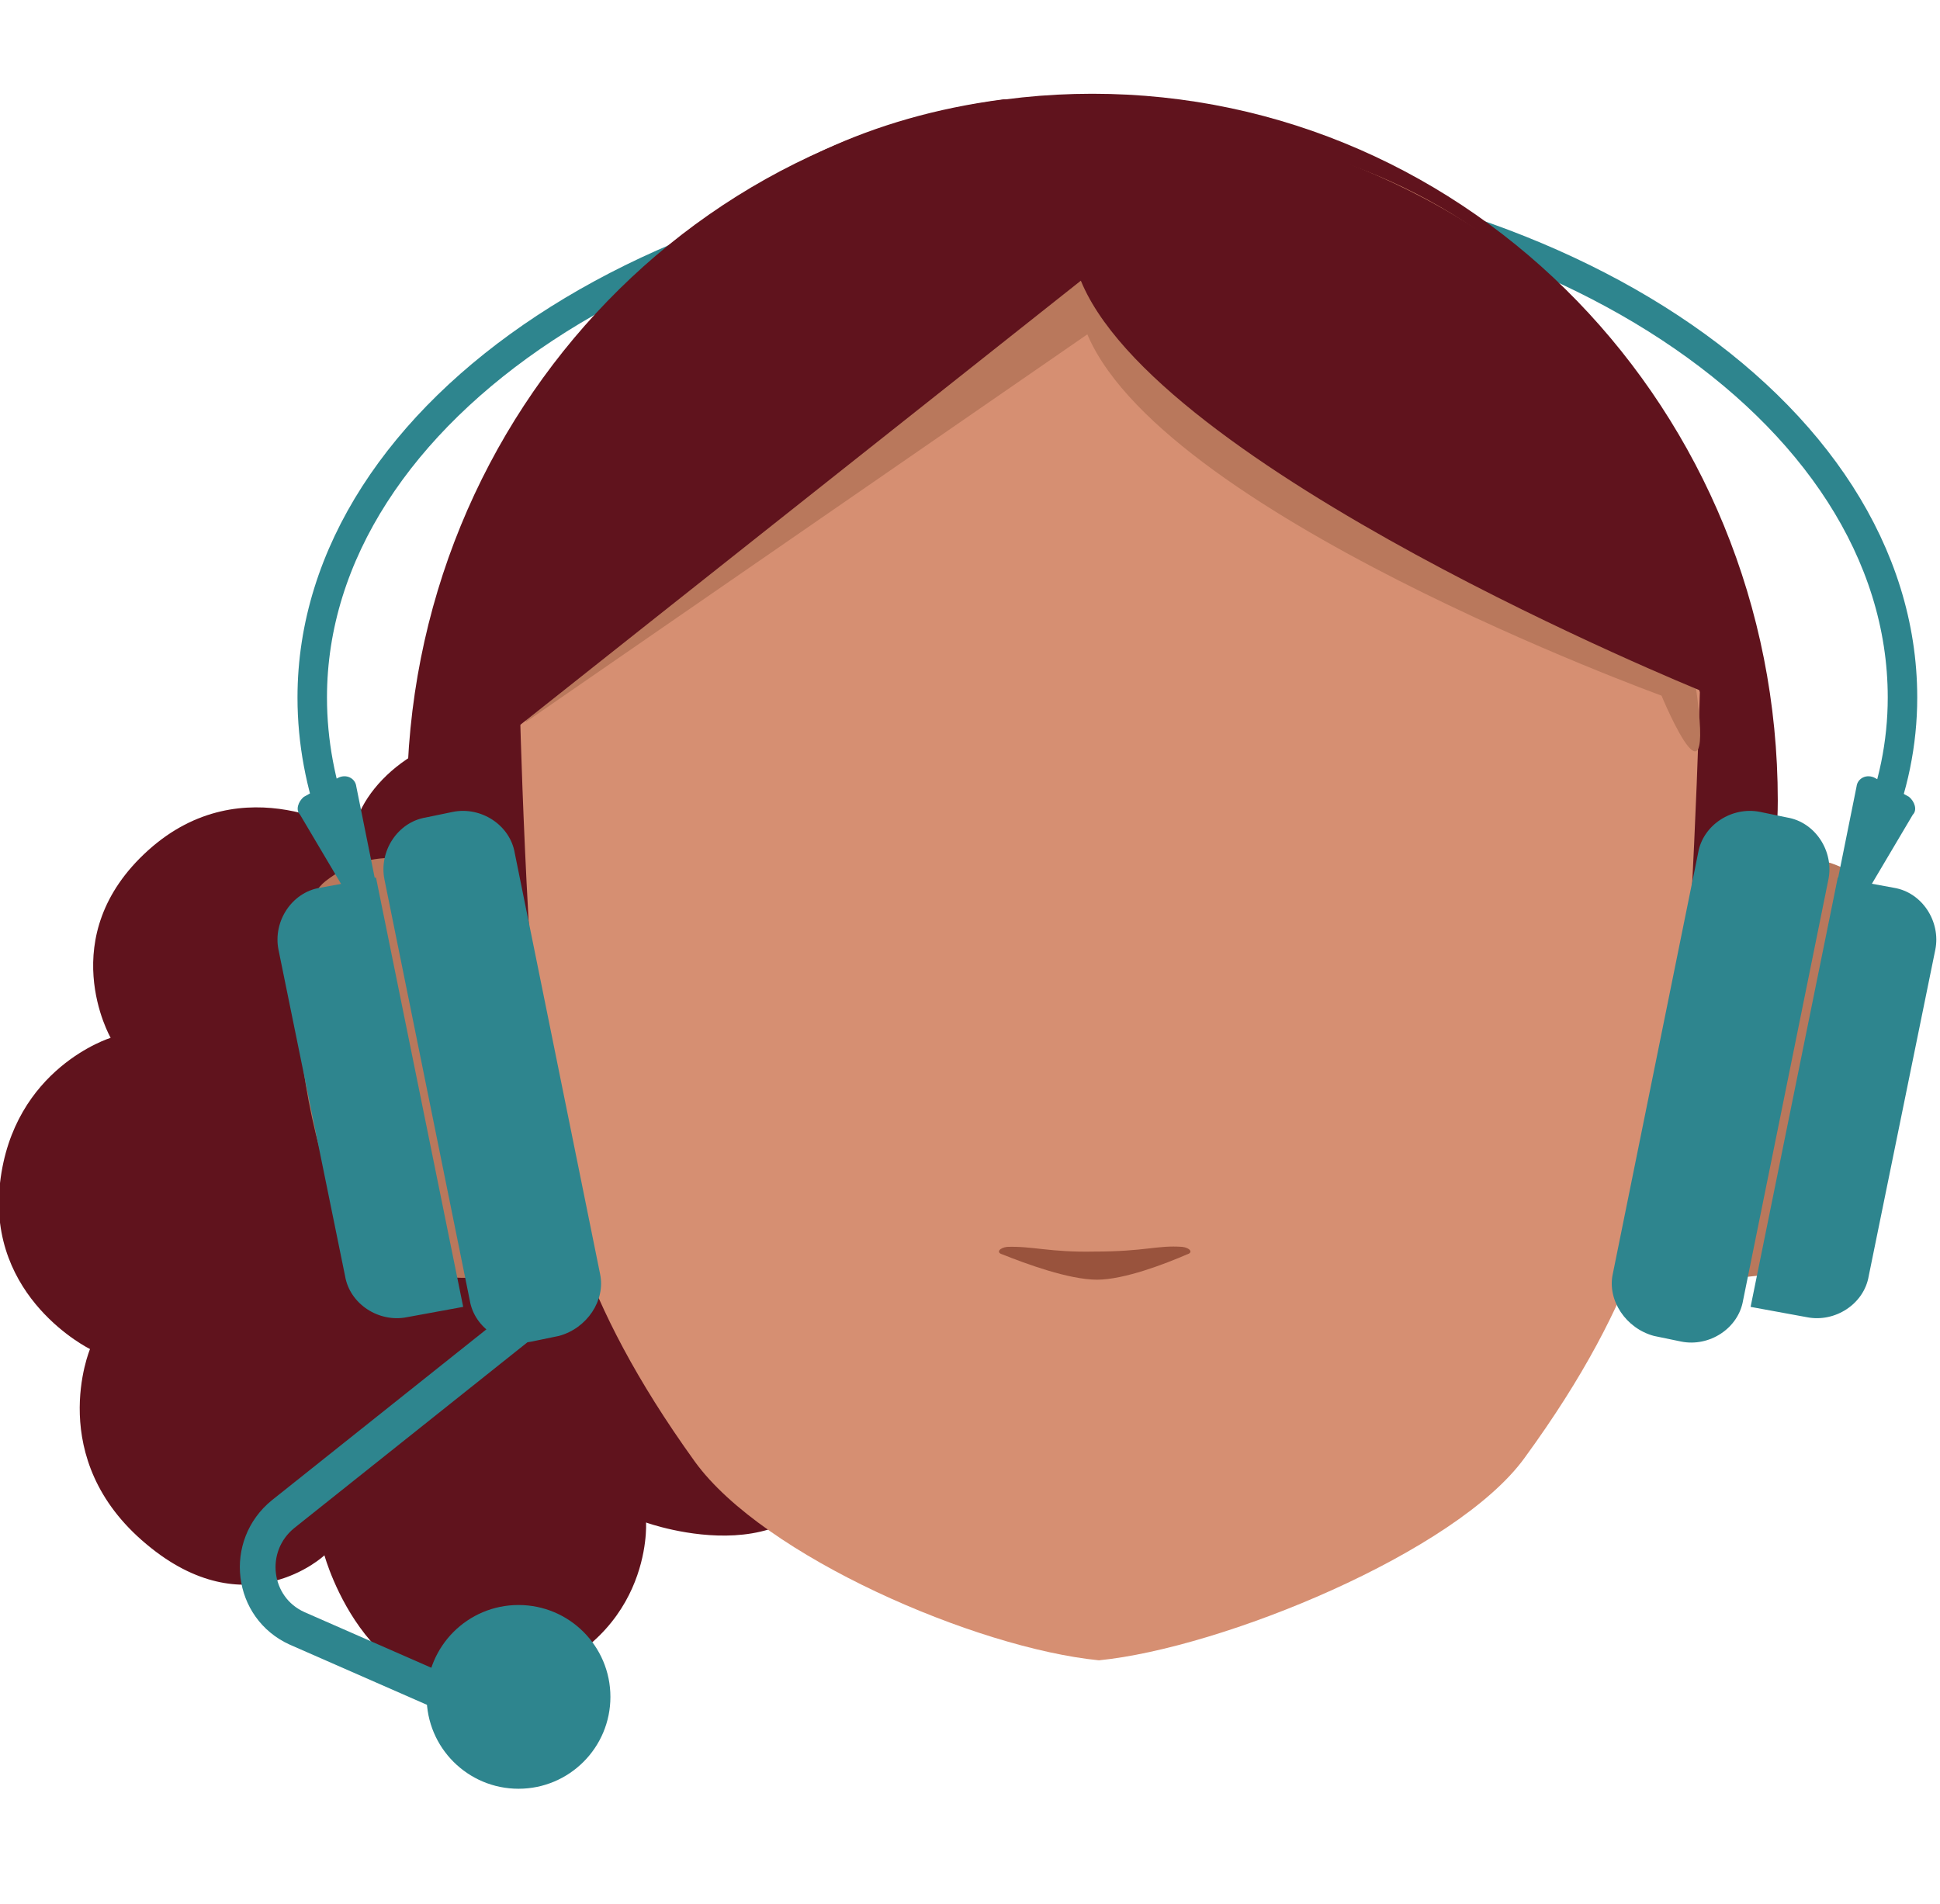 <?xml version="1.0" encoding="utf-8"?>
<!-- Generator: Adobe Illustrator 26.0.2, SVG Export Plug-In . SVG Version: 6.00 Build 0)  -->
<svg version="1.1" id="Calque_1" xmlns="http://www.w3.org/2000/svg" xmlns:xlink="http://www.w3.org/1999/xlink" x="0px" y="0px"
	 viewBox="0 0 206.9 203.1" style="enable-background:new 0 0 206.9 203.1;" xml:space="preserve">
<style type="text/css">
	.st0{fill:none;stroke:#2E858E;stroke-width:3.145;stroke-miterlimit:10;}
	.st1{fill:#60131D;}
	.st2{clip-path:url(#SVGID_00000118399046565629937810000008160788820370043524_);}
	.st3{fill:#B9785C;}
	.st4{clip-path:url(#SVGID_00000135660533660384918000000007687917967854423696_);}
	.st5{fill:#D68F72;}
	.st6{fill:#99533D;}
	.st7{fill:#2E858E;}
	.st8{fill:none;stroke:#2E858E;stroke-width:3.807;stroke-miterlimit:10;}
</style>
<g id="Calque_13">
	<path class="st0" d="M35.8,88.2c-1.6-4.5-2.5-9-2.5-13.8c0-30.7,37.9-55.8,84.8-55.8s84.8,25,84.8,55.8c0,4.9-1,9.7-2.9,14.2"/>
	<path class="st1" d="M34.6,165.9c0,0,4.9,17.9,20,13.7c15.1-4.2,14.3-17.2,14.3-17.2s18.2,6.6,21-8.9s-10.4-18.2-15-16.8
		s-8.1-18.9-17.5-19.3c0,0,6.1-16.7,7.6-21.8c1.5-5-1.7-16.8-10.7-17.5c-9.1-0.7-16.1,5.9-16.6,10.9c0,0-11.7-7.5-21.9,1.7
		s-4,20-4,20S1.4,113.9,0,126.2s9.6,17.7,9.6,17.7s-4.9,11.7,6,20.8C26.3,173.7,34.6,165.9,34.6,165.9z"/>
	<g id="random">
		<g>
			<g>
				<g>
					<defs>
						<polygon id="SVGID_1_" points="171.1,91.5 171.1,91.5 201.8,91.5 201.8,136.3 171.1,136.3 						"/>
					</defs>
					<clipPath id="SVGID_00000031183696031833912740000013424602733620354489_">
						<use xlink:href="#SVGID_1_"  style="overflow:visible;"/>
					</clipPath>
					<g style="clip-path:url(#SVGID_00000031183696031833912740000013424602733620354489_);">
						<path class="st3" d="M171.1,132.5l5.9-32.9c0,0,11.7-13.5,21.8-5.6c6.7,5.3,1.1,38.9-6.7,41.1
							C178.9,138.9,171.1,132.5,171.1,132.5z"/>
					</g>
				</g>
			</g>
		</g>
	</g>
	<g id="random2">
		<g>
			<g>
				<g>
					<defs>
						<polygon id="SVGID_00000096749922420711033350000017224005155266089345_" points="62.4,91.5 62.4,91.5 31.7,91.5 31.7,136.3 
							62.4,136.3 						"/>
					</defs>
					<clipPath id="SVGID_00000013193803387437470100000011416373011430436285_">
						<use xlink:href="#SVGID_00000096749922420711033350000017224005155266089345_"  style="overflow:visible;"/>
					</clipPath>
					<g style="clip-path:url(#SVGID_00000013193803387437470100000011416373011430436285_);">
						<path class="st3" d="M62.4,132.5l-5.9-32.9c0,0-11.7-13.5-21.8-5.6c-6.7,5.3-1.1,38.9,6.7,41.1
							C54.7,138.9,62.4,132.5,62.4,132.5z"/>
					</g>
				</g>
			</g>
		</g>
	</g>
	<path class="st1" d="M43.4,85.4c0-41.6,32.7-75.4,73.1-75.4s73.1,33.8,73.1,75.4s-60.1,72.6-73.1,75.4
		C131.2,155.7,43.4,127,43.4,85.4z"/>
	<path class="st5" d="M120.3,13.8h-2.5c-36.6,0-62.4,23.4-62.4,60.1c0,0,0.7,30.1,2.6,42.8c1.5,10.2,3.5,21.7,16.1,39.2
		c7.3,10.1,30,19.9,43.1,21.2l0,0c13.1-1.3,38.1-11.5,45.4-21.6c12.7-17.4,14.7-29,16.1-39.2c1.8-12.8,2.6-42.8,2.6-42.8
		c0-36.6-25.7-60.1-62.4-60.1h-2.5"/>
	<path class="st3" d="M116.2,35.5L116.2,35.5L56.1,77c0,0-11.4-51.4,59.8-60.4c0,0,54.9-1.5,64.4,53.1c3.5,20.5-3.1,4.5-3.1,4.5
		s-54.3-19.7-61.5-39.2"/>
	<path class="st1" d="M115.7,29.6L115.7,29.6L49.2,82.3c0.7,3.3,0-64.2,57.8-71.7c0,0,67.1-2.1,77.2,55c3.8,21.4-3,8-3,8
		s-58.5-23.8-66.1-44.1"/>
	<path class="st6" d="M107.4,133c-0.8,0.1-1.2,0.6-0.5,0.8c2.5,1,7.1,2.7,10.1,2.7c2.9,0,7.3-1.7,9.6-2.7c0.7-0.2,0.3-0.7-0.5-0.8
		c-2.7-0.2-3.9,0.5-9.4,0.5C112,133.6,110.1,132.9,107.4,133z"/>
	<g>
		<path class="st7" d="M59.6,142.5l-2.9,0.6c-3,0.6-6.1-1.4-6.6-4.4l-9.1-44.9c-0.6-3,1.4-6.1,4.4-6.6l2.9-0.6
			c3-0.6,6.1,1.4,6.6,4.4l9.1,44.9C64.6,138.7,62.6,141.7,59.6,142.5z"/>
		<path class="st7" d="M49.4,139.4l-6,1.1c-3,0.6-6.1-1.4-6.6-4.4l-7.1-34.8c-0.6-3,1.4-6.1,4.4-6.6l6-1.1L49.4,139.4z"/>
		<path class="st7" d="M32.4,85l3.6-2c0.9-0.5,1.9,0,2,0.9l2.5,12.4c0.1,0.6-0.4,1.4-0.9,1.5l0,0c-0.6,0.1-1.1,0-1.5-0.6L32,86.9
			C31.5,86.4,31.8,85.5,32.4,85z"/>
	</g>
	<g>
		<path class="st7" d="M176.4,142.5l2.9,0.6c3,0.6,6.1-1.4,6.6-4.4l9.1-44.9c0.6-3-1.4-6.1-4.4-6.6l-2.9-0.6c-3-0.6-6.1,1.4-6.6,4.4
			l-9.1,44.9C171.4,138.7,173.4,141.7,176.4,142.5z"/>
		<path class="st7" d="M186.7,139.4l6,1.1c3,0.6,6.1-1.4,6.6-4.4l7.1-34.8c0.6-3-1.4-6.1-4.4-6.6l-6-1.1L186.7,139.4z"/>
		<path class="st7" d="M203.6,85l-3.6-2c-0.9-0.5-1.9,0-2,0.9l-2.5,12.4c-0.1,0.6,0.4,1.4,0.9,1.5l0,0c0.6,0.1,1.1,0,1.5-0.6
			l6.1-10.3C204.5,86.4,204.2,85.5,203.6,85z"/>
	</g>
	<path class="st8" d="M55.3,141.5l-25.1,20c-4.2,3.4-3.4,10,1.5,12.2l17.1,7.5"/>
	<circle class="st7" cx="55.3" cy="181" r="9.8"/>
</g>
</svg>
